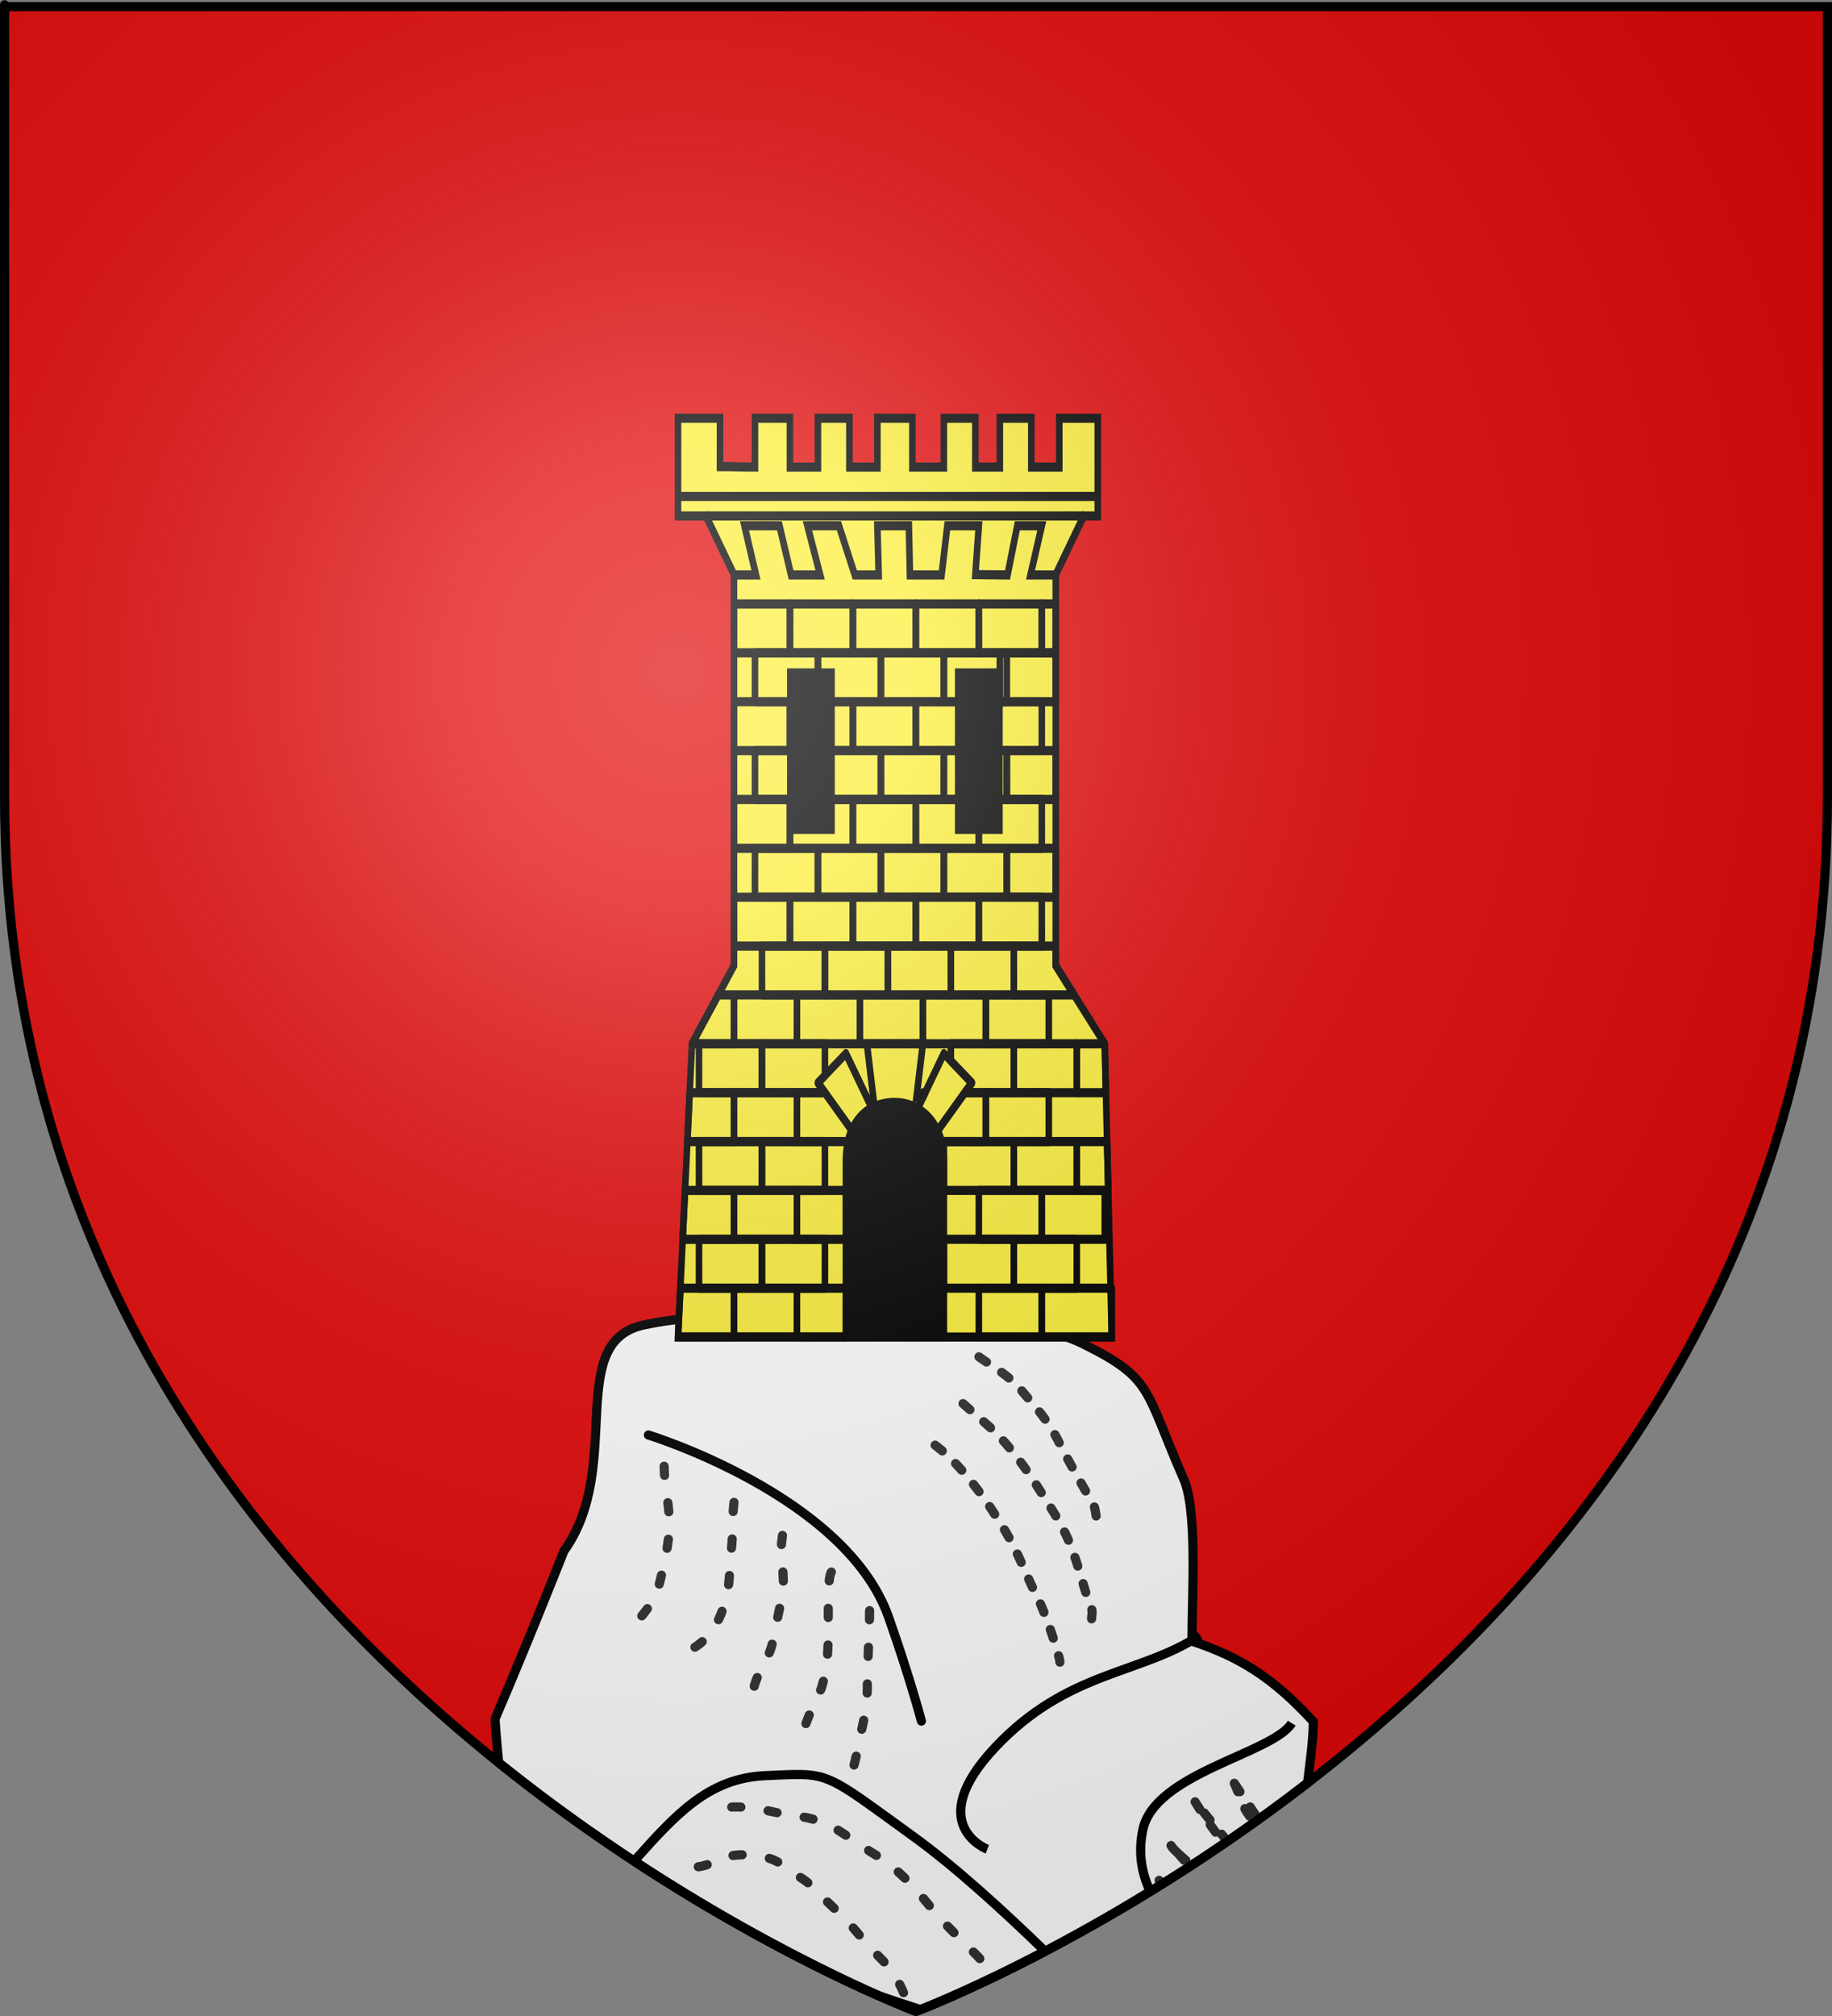 <?xml version="1.0" encoding="UTF-8" standalone="no"?>
<svg
   xmlns:dc="http://purl.org/dc/elements/1.1/"
   xmlns:cc="http://web.resource.org/cc/"
   xmlns:rdf="http://www.w3.org/1999/02/22-rdf-syntax-ns#"
   xmlns:svg="http://www.w3.org/2000/svg"
   xmlns="http://www.w3.org/2000/svg"
   xmlns:xlink="http://www.w3.org/1999/xlink"
   xmlns:sodipodi="http://sodipodi.sourceforge.net/DTD/sodipodi-0.dtd"
   xmlns:inkscape="http://www.inkscape.org/namespaces/inkscape"
   height="660"
   width="600"
   version="1.0"
   id="svg2"
   sodipodi:version="0.32"
   inkscape:version="0.45.1"
   sodipodi:docname="Blason_Majastres.svg"
   sodipodi:docbase="E:\l'AtelierGraphique\aTransferer"
   inkscape:export-filename="/Users/olivier/Desktop/Blason Rouge/Blason_Vide_3D.png"
   inkscape:export-xdpi="144"
   inkscape:export-ydpi="144"
   inkscape:output_extension="org.inkscape.output.svg.inkscape">
  <rect width="100%" height="100%" fill="#808080" stroke="none"/>
  <sodipodi:namedview
     inkscape:window-height="750"
     inkscape:window-width="1280"
     inkscape:pageshadow="2"
     inkscape:pageopacity="0.0"
     guidetolerance="10.0"
     gridtolerance="50"
     objecttolerance="10.0"
     borderopacity="1.0"
     bordercolor="#666666"
     pagecolor="#ffffff"
     id="base"
     showgrid="false"
     height="660px"
     inkscape:zoom="0.315"
     inkscape:cx="268.91438"
     inkscape:cy="323.8249"
     inkscape:window-x="-8"
     inkscape:window-y="-8"
     inkscape:current-layer="layer5"
     inkscape:showpageshadow="false"
     inkscape:grid-points="true"
     inkscape:grid-bbox="false"
     inkscape:object-paths="false"
     inkscape:guide-bbox="false" />
  <desc
     id="desc4">Flag of Canton of Valais (Wallis)</desc>
  <defs
     id="defs6">
    <linearGradient
       id="linearGradient2893">
      <stop
         style="stop-color:white;stop-opacity:0.314;"
         offset="0"
         id="stop2895" />
      <stop
         id="stop2897"
         offset="0.19"
         style="stop-color:white;stop-opacity:0.251;" />
      <stop
         style="stop-color:#6b6b6b;stop-opacity:0.125;"
         offset="0.6"
         id="stop2901" />
      <stop
         style="stop-color:black;stop-opacity:0.125;"
         offset="1"
         id="stop2899" />
    </linearGradient>
    <linearGradient
       id="linearGradient2885">
      <stop
         id="stop2887"
         offset="0"
         style="stop-color:white;stop-opacity:1;" />
      <stop
         style="stop-color:white;stop-opacity:1;"
         offset="0.229"
         id="stop2891" />
      <stop
         id="stop2889"
         offset="1"
         style="stop-color:black;stop-opacity:1;" />
    </linearGradient>
    <linearGradient
       id="linearGradient2955">
      <stop
         id="stop2867"
         offset="0"
         style="stop-color:#fd0000;stop-opacity:1;" />
      <stop
         style="stop-color:#e77275;stop-opacity:0.659;"
         offset="0.5"
         id="stop2873" />
      <stop
         style="stop-color:black;stop-opacity:0.323;"
         offset="1"
         id="stop2959" />
    </linearGradient>
    <radialGradient
       inkscape:collect="always"
       xlink:href="#linearGradient2955"
       id="radialGradient2961"
       cx="225.524"
       cy="218.901"
       fx="225.524"
       fy="218.901"
       r="300"
       gradientTransform="matrix(-4.167939e-4,2.183,-1.884,-3.599562e-4,615.597,-289.121)"
       gradientUnits="userSpaceOnUse" />
    <polygon
       id="star"
       transform="scale(53,53)"
       points="0,-1 0.588,0.809 -0.951,-0.309 0.951,-0.309 -0.588,0.809 0,-1 " />
    <clipPath
       id="clip">
      <path
         d="M 0,-200 L 0,600 L 300,600 L 300,-200 L 0,-200 z "
         id="path10" />
    </clipPath>
    <radialGradient
       inkscape:collect="always"
       xlink:href="#linearGradient2955"
       id="radialGradient1911"
       gradientUnits="userSpaceOnUse"
       gradientTransform="matrix(-4.167939e-4,2.183,-1.884,-3.599562e-4,615.597,-289.121)"
       cx="225.524"
       cy="218.901"
       fx="225.524"
       fy="218.901"
       r="300" />
    <radialGradient
       inkscape:collect="always"
       xlink:href="#linearGradient2955"
       id="radialGradient2865"
       gradientUnits="userSpaceOnUse"
       gradientTransform="matrix(0,1.749,-1.593,-1.049767e-7,551.788,-191.29)"
       cx="225.524"
       cy="218.901"
       fx="225.524"
       fy="218.901"
       r="300" />
    <radialGradient
       inkscape:collect="always"
       xlink:href="#linearGradient2955"
       id="radialGradient2871"
       gradientUnits="userSpaceOnUse"
       gradientTransform="matrix(0,1.386,-1.323,-5.741131e-8,-158.082,-109.541)"
       cx="225.524"
       cy="218.901"
       fx="225.524"
       fy="218.901"
       r="300" />
    <radialGradient
       inkscape:collect="always"
       xlink:href="#linearGradient2893"
       id="radialGradient3163"
       gradientUnits="userSpaceOnUse"
       gradientTransform="matrix(1.353,0,0,1.349,-77.629,-85.747)"
       cx="221.445"
       cy="226.331"
       fx="221.445"
       fy="226.331"
       r="300" />
    <radialGradient
       r="300"
       fy="226.331"
       fx="221.445"
       cy="226.331"
       cx="221.445"
       gradientTransform="matrix(1.353,0,0,1.349,-77.629,-85.747)"
       gradientUnits="userSpaceOnUse"
       id="radialGradient3799"
       xlink:href="#linearGradient2893"
       inkscape:collect="always" />
    <radialGradient
       r="300"
       fy="218.901"
       fx="225.524"
       cy="218.901"
       cx="225.524"
       gradientTransform="matrix(0,1.386,-1.323,-5.741131e-8,-158.082,-109.541)"
       gradientUnits="userSpaceOnUse"
       id="radialGradient3797"
       xlink:href="#linearGradient2955"
       inkscape:collect="always" />
    <radialGradient
       r="300"
       fy="218.901"
       fx="225.524"
       cy="218.901"
       cx="225.524"
       gradientTransform="matrix(0,1.749,-1.593,-1.049767e-7,551.788,-191.29)"
       gradientUnits="userSpaceOnUse"
       id="radialGradient3795"
       xlink:href="#linearGradient2955"
       inkscape:collect="always" />
    <radialGradient
       r="300"
       fy="218.901"
       fx="225.524"
       cy="218.901"
       cx="225.524"
       gradientTransform="matrix(-4.167939e-4,2.183,-1.884,-3.599562e-4,615.597,-289.121)"
       gradientUnits="userSpaceOnUse"
       id="radialGradient3793"
       xlink:href="#linearGradient2955"
       inkscape:collect="always" />
    <clipPath
       id="clipPath3789">
      <path
         id="path3791"
         d="M 0,-200 L 0,600 L 300,600 L 300,-200 L 0,-200 z " />
    </clipPath>
    <polygon
       points="0,-1 0.588,0.809 -0.951,-0.309 0.951,-0.309 -0.588,0.809 0,-1 "
       transform="scale(53,53)"
       id="polygon3787" />
    <radialGradient
       gradientUnits="userSpaceOnUse"
       gradientTransform="matrix(-4.167939e-4,2.183,-1.884,-3.599562e-4,615.597,-289.121)"
       r="300"
       fy="218.901"
       fx="225.524"
       cy="218.901"
       cx="225.524"
       id="radialGradient3785"
       xlink:href="#linearGradient2955"
       inkscape:collect="always" />
    <linearGradient
       id="linearGradient3777">
      <stop
         style="stop-color:#fd0000;stop-opacity:1;"
         offset="0"
         id="stop3779" />
      <stop
         id="stop3781"
         offset="0.5"
         style="stop-color:#e77275;stop-opacity:0.659;" />
      <stop
         id="stop3783"
         offset="1"
         style="stop-color:black;stop-opacity:0.323;" />
    </linearGradient>
    <linearGradient
       id="linearGradient3769">
      <stop
         style="stop-color:white;stop-opacity:1;"
         offset="0"
         id="stop3771" />
      <stop
         id="stop3773"
         offset="0.229"
         style="stop-color:white;stop-opacity:1;" />
      <stop
         style="stop-color:black;stop-opacity:1;"
         offset="1"
         id="stop3775" />
    </linearGradient>
    <linearGradient
       id="linearGradient3759">
      <stop
         id="stop3761"
         offset="0"
         style="stop-color:white;stop-opacity:0.314;" />
      <stop
         style="stop-color:white;stop-opacity:0.251;"
         offset="0.19"
         id="stop3763" />
      <stop
         id="stop3765"
         offset="0.6"
         style="stop-color:#6b6b6b;stop-opacity:0.125;" />
      <stop
         id="stop3767"
         offset="1"
         style="stop-color:black;stop-opacity:0.125;" />
    </linearGradient>
    <radialGradient
       inkscape:collect="always"
       xlink:href="#linearGradient2893"
       id="radialGradient3906"
       gradientUnits="userSpaceOnUse"
       gradientTransform="matrix(1.353,0,0,1.349,-77.629,-85.747)"
       cx="221.445"
       cy="226.331"
       fx="221.445"
       fy="226.331"
       r="300" />
  </defs>
  <g
     inkscape:groupmode="layer"
     id="layer3"
     inkscape:label="Fond écu"
     style="display:inline"
     sodipodi:insensitive="true">
    <path
       id="path2855"
       style="fill:#e20909;fill-opacity:1;fill-rule:evenodd;stroke:none;stroke-width:1px;stroke-linecap:butt;stroke-linejoin:miter;stroke-opacity:1"
       d="M 300,658.5 C 300,658.5 598.5,546.18 598.5,260.728 C 598.5,-24.723 598.5,2.176 598.5,2.176 L 1.5,2.176 L 1.5,260.728 C 1.5,546.18 300,658.5 300,658.5 z "
       sodipodi:nodetypes="cccccc" />
  </g>
  <g
     inkscape:groupmode="layer"
     id="layer4"
     inkscape:label="Meubles"
     style="display:inline"
     sodipodi:insensitive="true">
    <path
       style="fill:#ffffff;fill-opacity:1;fill-rule:evenodd;stroke:#000000;stroke-width:3;stroke-linecap:butt;stroke-linejoin:miter;stroke-miterlimit:4;stroke-dasharray:none;stroke-opacity:1;display:inline"
       d="M 235.75,431.281 C 227.774,431.304 219.849,431.875 212.062,433.531 C 184.003,438.227 204.891,479.721 184.688,507.781 C 184.688,507.781 173.469,536.281 162.219,562.531 C 162.004,563.032 162.658,570.094 163.312,577.062 C 215.185,618.743 265.011,643.276 287.5,653.25 C 292.647,655.038 297.267,656.565 301.469,657.906 C 308.257,655.26 365.301,632.3 428.25,583.688 C 429.027,576.937 430.125,569.778 430.125,563.625 C 416.375,548.625 405.375,542.281 390.375,537.281 C 390.375,522.281 392.344,493.469 387.344,483.469 C 374.844,454.719 377.562,451.375 355.062,440.125 C 344.516,434.852 326.153,431.413 307.562,431.312 C 284.163,436.085 259.677,431.213 235.75,431.281 z "
       id="path6197" />
    <path
       style="fill:none;fill-rule:evenodd;stroke:#000000;stroke-width:3;stroke-linecap:butt;stroke-linejoin:round;stroke-miterlimit:4;stroke-dasharray:none;stroke-opacity:1;display:inline"
       d="M 423.062,564.125 C 416.812,574.125 378,580.438 374.25,599.188 C 372.712,606.875 373.957,613.286 376.688,619.219"
       id="path7177"
       sodipodi:nodetypes="csc" />
    <path
       style="fill:none;fill-rule:evenodd;stroke:#000000;stroke-width:3;stroke-linecap:butt;stroke-linejoin:round;stroke-miterlimit:4;stroke-dasharray:none;stroke-opacity:1;display:inline"
       d="M 392.996,535.359 C 373.677,548.239 349.633,546.831 325.894,572.085 C 302.155,597.339 323.369,605.42 323.369,605.42"
       id="path12182"
       sodipodi:nodetypes="csc" />
    <path
       style="fill:none;fill-rule:evenodd;stroke:#313131;stroke-width:3;stroke-linecap:round;stroke-linejoin:round;marker-start:none;marker-mid:none;stroke-miterlimit:4;stroke-dasharray:3, 6;stroke-dashoffset:3.9;stroke-opacity:1;display:inline"
       d="M 317.127,440.59 C 317.898,443.857 328.896,448.318 334.27,454.875 C 339.175,460.861 342.873,464.186 347.127,472.732 C 349.831,478.167 354.813,486.972 357.841,492.018 C 358.851,493.702 358.793,495.828 359.27,497.732"
       id="path12191"
       sodipodi:nodetypes="csssc" />
    <path
       style="fill:none;fill-rule:evenodd;stroke:#313131;stroke-width:3;stroke-linecap:round;stroke-linejoin:round;marker-start:none;marker-mid:none;stroke-miterlimit:4;stroke-dasharray:3, 6;stroke-dashoffset:3.9;stroke-opacity:1;display:inline"
       d="M 311.77,455.947 C 312.703,457.503 323.035,465.95 326.221,469.136 C 330.385,473.3 335.76,480.261 339.966,486.993 C 343.501,492.651 347.782,498.834 350.341,505.232 C 353.822,513.936 354.869,520.123 357.484,526.661 C 357.926,527.766 357.484,529.042 357.484,530.232"
       id="path12193"
       sodipodi:nodetypes="cssssc" />
    <path
       style="fill:none;fill-rule:evenodd;stroke:#313131;stroke-width:3;stroke-linecap:round;stroke-linejoin:round;marker-start:none;marker-mid:none;stroke-miterlimit:4;stroke-dasharray:3, 6;stroke-dashoffset:3.9;stroke-opacity:1;display:inline"
       d="M 301.954,470.409 C 314.147,476.69 325.576,495.148 329.27,501.304 C 333.635,508.58 336.381,516.468 339.984,523.447 C 342.448,528.221 347.127,542.236 347.127,544.161"
       id="path12195"
       sodipodi:nodetypes="cssc" />
    <path
       style="fill:none;fill-rule:evenodd;stroke:#313131;stroke-width:3;stroke-linecap:round;stroke-linejoin:miter;stroke-miterlimit:4;stroke-dasharray:3, 6;stroke-dashoffset:0;stroke-opacity:1;display:inline"
       d="M 404.25,583.812 C 406.838,589.562 406.842,591.411 409.25,594.531 C 409.816,595.264 410.367,595.92 410.906,596.562 C 411.331,596.26 411.762,595.962 412.188,595.656 L 404.25,583.812 z "
       id="path12197" />
    <path
       style="fill:none;fill-rule:evenodd;stroke:#313131;stroke-width:3;stroke-linecap:round;stroke-linejoin:miter;stroke-miterlimit:4;stroke-dasharray:3, 6;stroke-dashoffset:0;stroke-opacity:1;display:inline"
       d="M 391.406,589.875 C 394.672,595.202 396.536,597.773 400.938,603.562 C 401.293,603.32 401.644,603.057 402,602.812 L 391.406,589.875 z "
       id="path12199" />
    <path
       style="fill:none;fill-rule:evenodd;stroke:#313131;stroke-width:3;stroke-linecap:round;stroke-linejoin:miter;stroke-miterlimit:4;stroke-dasharray:3, 6;stroke-dashoffset:0;stroke-opacity:1;display:inline"
       d="M 383.531,604.188 C 383.735,604.697 384.549,605.557 385.688,606.625 L 383.531,604.188 z M 385.781,606.719 L 389.625,611.062 C 389.825,610.933 390.019,610.787 390.219,610.656 C 388.571,609.205 386.982,607.838 385.781,606.719 z "
       id="path12201" />
    <path
       style="fill:none;fill-rule:evenodd;stroke:#000000;stroke-width:3;stroke-linecap:round;stroke-linejoin:miter;stroke-miterlimit:4;stroke-dasharray:none;stroke-opacity:1;display:inline"
       d="M 212.365,469.796 C 212.365,469.796 277.038,489.637 291.055,529.518 C 298.127,549.637 301.77,563.447 301.77,563.447"
       id="path12203"
       sodipodi:nodetypes="csc" />
    <path
       style="fill:none;fill-rule:evenodd;stroke:#313131;stroke-width:3;stroke-linecap:round;stroke-linejoin:miter;stroke-miterlimit:4;stroke-dasharray:3, 6;stroke-dashoffset:0;stroke-opacity:1;display:inline"
       d="M 379.625,615.594 L 380.656,616.781 C 380.741,616.729 380.822,616.678 380.906,616.625 C 380.485,616.284 380.069,615.939 379.625,615.594 z "
       id="path12205" />
    <path
       style="fill:none;fill-rule:evenodd;stroke:#313131;stroke-width:3;stroke-linecap:round;stroke-linejoin:miter;stroke-miterlimit:4;stroke-dasharray:3, 9;stroke-dashoffset:0;stroke-opacity:1;display:inline"
       d="M 217.521,480.018 C 217.521,486.247 219.244,492.52 219.244,498.75 C 219.244,505.468 217.105,513.906 215.681,519.594 C 214.022,526.218 205.231,534.229 204.894,535.071"
       id="path12226"
       sodipodi:nodetypes="cssc" />
    <path
       style="fill:none;fill-rule:evenodd;stroke:#313131;stroke-width:3;stroke-linecap:round;stroke-linejoin:miter;stroke-miterlimit:4;stroke-dasharray:3, 9;stroke-dashoffset:0;stroke-opacity:1;display:inline"
       d="M 240.393,491.851 C 239.538,500.047 240.473,498.146 239.326,509.513 C 238.995,512.794 238.997,515.331 238.705,518.095 C 238.468,520.327 238.04,522.707 237.09,525.747 C 234.694,533.409 229.869,539.845 221.621,541.769"
       id="path12228"
       sodipodi:nodetypes="csssc" />
    <path
       style="fill:none;fill-rule:evenodd;stroke:#313131;stroke-width:3;stroke-linecap:round;stroke-linejoin:miter;stroke-miterlimit:4;stroke-dasharray:3, 9;stroke-dashoffset:0;stroke-opacity:1;display:inline"
       d="M 256.266,502.674 C 255.232,510.274 256.331,508.617 256.547,517.63 C 256.647,521.79 254.527,529.699 253.264,536.626 C 251.948,543.845 247.723,547.217 246.67,553.686"
       id="path12232"
       sodipodi:nodetypes="cssc" />
    <path
       style="fill:none;fill-rule:evenodd;stroke:#313131;stroke-width:3;stroke-linecap:round;stroke-linejoin:miter;stroke-miterlimit:4;stroke-dasharray:3, 9;stroke-dashoffset:0;stroke-opacity:1;display:inline"
       d="M 272.284,514.651 C 271.067,516.68 271.274,525.411 271.274,530.814 C 271.274,537.384 271.258,544.508 269.759,550.006 C 268.496,554.636 269.315,551.751 267.233,556.32 C 264.707,561.866 262.688,567.362 261.425,572.23"
       id="path12236"
       sodipodi:nodetypes="csssc" />
    <path
       style="fill:none;fill-rule:evenodd;stroke:#313131;stroke-width:3;stroke-linecap:round;stroke-linejoin:miter;stroke-miterlimit:4;stroke-dasharray:3, 9;stroke-dashoffset:0;stroke-opacity:1;display:inline"
       d="M 284.803,527.278 C 284.803,534.012 284.045,545.04 284.045,553.037 C 284.045,559.663 282.5,564.349 281.267,570.714 C 280.132,576.577 279.452,579.672 276.974,585.867"
       id="path12238"
       sodipodi:nodetypes="cssc" />
    <path
       style="fill:none;fill-rule:evenodd;stroke:#000000;stroke-width:3;stroke-linecap:round;stroke-linejoin:round;stroke-miterlimit:4;stroke-dasharray:none;stroke-opacity:1;display:inline"
       d="M 260.531,580.938 C 257.862,580.964 254.705,581.145 250.688,581.312 C 231.979,582.092 221.179,594.203 207.688,609.281 C 259.159,643.097 300,658.5 300,658.5 C 300,658.5 316.742,652.21 342.281,638.812 C 328.75,625.684 312.818,611.13 299.25,601.312 C 274.585,583.467 272.096,580.821 260.531,580.938 z "
       id="path12277" />
    <path
       style="fill:none;fill-rule:evenodd;stroke:#313131;stroke-width:3;stroke-linecap:round;stroke-linejoin:miter;stroke-miterlimit:4;stroke-dasharray:3, 9;stroke-dashoffset:0;stroke-opacity:1;display:inline"
       d="M 321.656,649.062 C 322.935,648.461 324.251,647.817 325.625,647.156 C 323.712,644.625 321.767,641.974 319.625,639.875 C 316.505,636.818 311.429,631.712 308.906,629.156 C 306.406,626.623 301.084,619.552 298.188,616.656 C 294.994,613.463 291.168,609.889 286.406,607.031 C 282.901,604.928 277.473,600.997 273.906,598.812 C 270.681,596.837 266.157,595.067 260.688,594.531 C 256.265,594.098 251.865,592.62 247.125,592.031 C 245.506,591.83 243.601,591.597 241.594,591.562 C 238.248,591.505 234.597,591.962 231.406,593.812"
       id="path12281"
       sodipodi:nodetypes="ccssssssscc" />
    <path
       style="fill:none;fill-rule:evenodd;stroke:#313131;stroke-width:3;stroke-linecap:round;stroke-linejoin:miter;stroke-miterlimit:4;stroke-dasharray:3, 9;stroke-dashoffset:0;stroke-opacity:1;display:inline"
       d="M 295.917,652.362 C 294.401,648.907 292.466,645.224 289.979,642.737 C 286.05,638.808 282.575,634.904 279.26,630.956 C 276.28,627.407 274.37,625.946 270.354,622.018 C 267.821,619.54 265.891,616.859 261.417,614.174 C 258.34,612.329 255.347,608.974 250.698,608.081 C 247.994,607.561 245.217,607.136 242.448,607.237 C 240.786,607.297 239.131,607.545 237.479,608.081 C 233.194,609.471 231.896,611.13 226.76,611.299"
       id="path12285"
       sodipodi:nodetypes="cssssscsc" />
    <g
       style="display:inline"
       id="g4181"
       transform="matrix(0.716,0,0,1,-316.083,-161.002)">
      <path
         style="fill:#fcef3c;fill-opacity:1;fill-rule:evenodd;stroke:#000000;stroke-width:3;stroke-linecap:butt;stroke-linejoin:miter;stroke-miterlimit:4;stroke-dasharray:none;stroke-opacity:1;display:inline"
         d="M 751.594,598.719 L 757.994,502.719 L 777.194,477.119 L 777.194,349.119 L 764.394,329.919 L 751.594,329.919 L 751.594,297.919 L 770.794,297.919 L 770.794,313.752 C 777.194,313.752 780.394,313.919 786.794,313.919 L 786.794,297.919 L 802.794,297.919 L 802.794,313.919 L 815.594,313.919 L 815.594,297.919 L 829.994,297.919 L 829.994,313.919 L 842.794,313.919 L 842.794,297.919 L 858.794,297.919 L 858.794,313.919 L 873.194,313.919 L 873.194,297.919 L 887.594,297.919 L 887.594,313.919 L 898.794,313.919 L 898.794,297.919 L 913.194,297.919 L 913.194,313.919 L 925.994,313.919 L 925.994,297.919 L 943.594,297.919 L 943.594,329.919 L 937.194,329.919 L 924.394,349.119 L 924.394,477.119 L 946.794,502.719 L 949.994,598.719 L 751.594,598.719 z "
         id="path3312"
         sodipodi:nodetypes="ccccccccccccccccccccccccccccccccccccccc" />
      <path
         style="fill:none;fill-rule:evenodd;stroke:#000000;stroke-width:3;stroke-linecap:butt;stroke-linejoin:miter;stroke-miterlimit:4;stroke-dasharray:none;stroke-opacity:1;display:inline"
         d="M 777.516,349.236 L 787.238,349.236 L 781.994,333.119 L 797.994,333.119 L 803.31,349.236 L 816.603,349.236 L 810.794,333.119 L 825.194,333.119 L 832.476,349.236 L 843.389,349.236 L 842.794,333.119 L 857.194,333.119 L 857.675,349.236 L 872.159,349.236 L 874.794,333.119 L 889.194,333.119 L 887.594,349.119 L 902.317,349.236 L 906.794,333.119 L 917.994,333.119 L 912.833,349.236 L 924.143,349.236 L 924.143,349.236"
         id="path4214" />
      <path
         style="fill:none;fill-rule:evenodd;stroke:#000000;stroke-width:3;stroke-linecap:butt;stroke-linejoin:miter;stroke-miterlimit:4;stroke-dasharray:none;stroke-opacity:1;display:inline"
         d="M 764.394,329.919 L 937.194,329.919"
         id="path3241" />
      <path
         style="fill:none;fill-rule:evenodd;stroke:#000000;stroke-width:3;stroke-linecap:butt;stroke-linejoin:miter;stroke-miterlimit:4;stroke-dasharray:none;stroke-opacity:1;display:inline"
         d="M 751.594,323.519 L 943.594,323.519 L 943.594,323.519 L 943.594,323.519"
         id="path2266" />
      <path
         style="fill:#000000;fill-opacity:1;fill-rule:evenodd;stroke:#000000;stroke-width:3;stroke-linecap:butt;stroke-linejoin:miter;stroke-miterlimit:4;stroke-dasharray:none;stroke-opacity:1;display:inline"
         d="M 828.394,598.719 C 828.394,598.719 828.394,560.319 828.394,541.119 C 828.394,528.319 837.994,521.919 850.794,521.919 C 861.994,521.919 873.194,528.319 873.194,541.119 C 873.194,560.319 873.194,598.719 873.194,598.719 L 828.394,598.719 z "
         id="path6185"
         sodipodi:nodetypes="cczccc" />
      <path
         style="fill:none;fill-rule:evenodd;stroke:#000000;stroke-width:3;stroke-linecap:butt;stroke-linejoin:miter;stroke-miterlimit:4;stroke-dasharray:none;stroke-opacity:1;display:inline"
         d="M 841.194,521.919 L 837.994,502.719 L 863.594,502.719 L 860.394,521.919"
         id="path7160" />
      <path
         style="fill:none;fill-rule:evenodd;stroke:#000000;stroke-width:3;stroke-linecap:butt;stroke-linejoin:round;stroke-miterlimit:4;stroke-dasharray:none;stroke-opacity:1;display:inline"
         d="M 841.194,525.119 L 828.394,505.919 L 815.594,515.519 L 831.594,531.519 L 841.194,525.119 z "
         id="path7162" />
      <path
         id="path7186"
         d="M 860.394,525.119 L 873.194,505.919 L 885.994,515.519 L 869.994,531.519 L 860.394,525.119 z "
         style="fill:none;fill-rule:evenodd;stroke:#000000;stroke-width:3;stroke-linecap:butt;stroke-linejoin:round;stroke-miterlimit:4;stroke-dasharray:none;stroke-opacity:1;display:inline" />
      <path
         style="fill:none;fill-opacity:1;fill-rule:nonzero;stroke:#000000;stroke-width:3;stroke-linecap:round;stroke-linejoin:round;stroke-miterlimit:4;stroke-dashoffset:0;stroke-opacity:1"
         d="M 761.194,566.719 L 789.994,566.719 L 789.994,582.719 L 761.194,582.719 L 761.194,566.719 z "
         id="rect10102" />
      <path
         style="fill:none;fill-opacity:1;fill-rule:nonzero;stroke:#000000;stroke-width:3;stroke-linecap:round;stroke-linejoin:round;stroke-miterlimit:4;stroke-dashoffset:0;stroke-opacity:1;display:inline"
         d="M 789.994,566.719 L 818.794,566.719 L 818.794,582.719 L 789.994,582.719 L 789.994,566.719 z "
         id="rect11073" />
      <path
         style="fill:none;fill-opacity:1;fill-rule:nonzero;stroke:#000000;stroke-width:3;stroke-linecap:round;stroke-linejoin:round;stroke-miterlimit:4;stroke-dashoffset:0;stroke-opacity:1;display:inline"
         d="M 777.194,550.719 L 805.994,550.719 L 805.994,566.719 L 777.194,566.719 L 777.194,550.719 z "
         id="rect11079" />
      <path
         style="fill:none;fill-opacity:1;fill-rule:nonzero;stroke:#000000;stroke-width:3;stroke-linecap:round;stroke-linejoin:round;stroke-miterlimit:4;stroke-dashoffset:0;stroke-opacity:1;display:inline"
         d="M 777.194,582.719 L 805.994,582.719 L 805.994,598.719 L 777.194,598.719 L 777.194,582.719 z "
         id="rect11081" />
      <path
         style="fill:none;fill-opacity:1;fill-rule:nonzero;stroke:#000000;stroke-width:3;stroke-linecap:round;stroke-linejoin:round;stroke-miterlimit:4;stroke-dashoffset:0;stroke-opacity:1;display:inline"
         d="M 789.994,534.719 L 818.794,534.719 L 818.794,550.719 L 789.994,550.719 L 789.994,534.719 z "
         id="rect11083" />
      <path
         style="fill:none;fill-opacity:1;fill-rule:nonzero;stroke:#000000;stroke-width:3;stroke-linecap:round;stroke-linejoin:round;stroke-miterlimit:4;stroke-dashoffset:0;stroke-opacity:1;display:inline"
         d="M 761.194,534.719 L 789.994,534.719 L 789.994,550.719 L 761.194,550.719 L 761.194,534.719 z "
         id="rect11085" />
      <path
         style="fill:none;fill-opacity:1;fill-rule:nonzero;stroke:#000000;stroke-width:3;stroke-linecap:round;stroke-linejoin:round;stroke-miterlimit:4;stroke-dashoffset:0;stroke-opacity:1;display:inline"
         d="M 777.194,518.719 L 805.994,518.719 L 805.994,534.719 L 777.194,534.719 L 777.194,518.719 z "
         id="rect11087" />
      <path
         style="fill:none;fill-opacity:1;fill-rule:nonzero;stroke:#000000;stroke-width:3;stroke-linecap:round;stroke-linejoin:round;stroke-miterlimit:4;stroke-dashoffset:0;stroke-opacity:1;display:inline"
         d="M 761.194,502.719 L 789.994,502.719 L 789.994,518.719 L 761.194,518.719 L 761.194,502.719 z "
         id="rect11089" />
      <path
         style="fill:none;fill-opacity:1;fill-rule:nonzero;stroke:#000000;stroke-width:3;stroke-linecap:round;stroke-linejoin:round;stroke-miterlimit:4;stroke-dashoffset:0;stroke-opacity:1;display:inline"
         d="M 777.194,486.719 L 805.994,486.719 L 805.994,502.719 L 777.194,502.719 L 777.194,486.719 z "
         id="rect11091" />
      <path
         style="fill:none;fill-opacity:1;fill-rule:nonzero;stroke:#000000;stroke-width:3;stroke-linecap:round;stroke-linejoin:round;stroke-miterlimit:4;stroke-dashoffset:0;stroke-opacity:1;display:inline"
         d="M 873.194,566.719 L 905.194,566.719 L 905.194,582.719 L 873.194,582.719 L 873.194,566.719 z "
         id="rect11093" />
      <path
         style="fill:none;fill-opacity:1;fill-rule:nonzero;stroke:#000000;stroke-width:3;stroke-linecap:round;stroke-linejoin:round;stroke-miterlimit:4;stroke-dashoffset:0;stroke-opacity:1;display:inline"
         d="M 905.194,566.719 L 933.994,566.719 L 933.994,582.719 L 905.194,582.719 L 905.194,566.719 z "
         id="rect11095" />
      <path
         style="fill:none;fill-opacity:1;fill-rule:nonzero;stroke:#000000;stroke-width:3;stroke-linecap:round;stroke-linejoin:round;stroke-miterlimit:4;stroke-dashoffset:0;stroke-opacity:1;display:inline"
         d="M 889.194,550.719 L 917.994,550.719 L 917.994,566.719 L 889.194,566.719 L 889.194,550.719 z "
         id="rect11097" />
      <path
         style="fill:none;fill-opacity:1;fill-rule:nonzero;stroke:#000000;stroke-width:3;stroke-linecap:round;stroke-linejoin:round;stroke-miterlimit:4;stroke-dashoffset:0;stroke-opacity:1;display:inline"
         d="M 873.194,534.719 L 905.194,534.719 L 905.194,550.719 L 873.194,550.719 L 873.194,534.719 z "
         id="rect11101" />
      <path
         style="fill:none;fill-opacity:1;fill-rule:nonzero;stroke:#000000;stroke-width:3;stroke-linecap:round;stroke-linejoin:round;stroke-miterlimit:4;stroke-dashoffset:0;stroke-opacity:1;display:inline"
         d="M 905.194,534.719 L 933.994,534.719 L 933.994,550.719 L 905.194,550.719 L 905.194,534.719 z "
         id="rect11103" />
      <path
         style="fill:none;fill-opacity:1;fill-rule:nonzero;stroke:#000000;stroke-width:3;stroke-linecap:round;stroke-linejoin:round;stroke-miterlimit:4;stroke-dashoffset:0;stroke-opacity:1;display:inline"
         d="M 892.394,518.719 L 921.194,518.719 L 921.194,534.719 L 892.394,534.719 L 892.394,518.719 z "
         id="rect11105" />
      <path
         style="fill:none;fill-opacity:1;fill-rule:nonzero;stroke:#000000;stroke-width:3;stroke-linecap:round;stroke-linejoin:round;stroke-miterlimit:4;stroke-dashoffset:0;stroke-opacity:1;display:inline"
         d="M 905.194,502.719 L 933.994,502.719 L 933.994,518.719 L 905.194,518.719 L 905.194,502.719 z "
         id="rect11107" />
      <path
         style="fill:none;fill-opacity:1;fill-rule:nonzero;stroke:#000000;stroke-width:3;stroke-linecap:round;stroke-linejoin:round;stroke-miterlimit:4;stroke-dashoffset:0;stroke-opacity:1;display:inline"
         d="M 892.394,486.719 L 921.194,486.719 L 921.194,502.719 L 892.394,502.719 L 892.394,486.719 z "
         id="rect11111" />
      <path
         style="fill:none;fill-opacity:1;fill-rule:nonzero;stroke:#000000;stroke-width:3;stroke-linecap:round;stroke-linejoin:round;stroke-miterlimit:4;stroke-dashoffset:0;stroke-opacity:1;display:inline"
         d="M 863.594,486.719 L 892.394,486.719 L 892.394,502.719 L 863.594,502.719 L 863.594,486.719 z "
         id="rect11113" />
      <path
         style="fill:none;fill-opacity:1;fill-rule:nonzero;stroke:#000000;stroke-width:3;stroke-linecap:round;stroke-linejoin:round;stroke-miterlimit:4;stroke-dashoffset:0;stroke-opacity:1;display:inline"
         d="M 805.994,486.719 L 834.794,486.719 L 834.794,502.719 L 805.994,502.719 L 805.994,486.719 z "
         id="rect11115" />
      <path
         style="fill:none;fill-opacity:1;fill-rule:nonzero;stroke:#000000;stroke-width:3;stroke-linecap:round;stroke-linejoin:round;stroke-miterlimit:4;stroke-dashoffset:0;stroke-opacity:1;display:inline"
         d="M 834.794,486.719 L 863.594,486.719 L 863.594,502.719 L 834.794,502.719 L 834.794,486.719 z "
         id="rect11117" />
      <path
         style="fill:none;fill-opacity:1;fill-rule:nonzero;stroke:#000000;stroke-width:3;stroke-linecap:round;stroke-linejoin:round;stroke-miterlimit:4;stroke-dashoffset:0;stroke-opacity:1;display:inline"
         d="M 889.194,582.719 L 917.994,582.719 L 917.994,598.719 L 889.194,598.719 L 889.194,582.719 z "
         id="rect11121" />
      <path
         style="fill:none;fill-opacity:1;fill-rule:nonzero;stroke:#000000;stroke-width:3;stroke-linecap:round;stroke-linejoin:round;stroke-miterlimit:4;stroke-dashoffset:0;stroke-opacity:1;display:inline"
         d="M 917.994,582.719 L 949.994,582.719 L 949.994,598.719 L 917.994,598.719 L 917.994,582.719 z "
         id="rect11123" />
      <path
         style="fill:none;fill-opacity:1;fill-rule:nonzero;stroke:#000000;stroke-width:3;stroke-linecap:round;stroke-linejoin:round;stroke-miterlimit:4;stroke-dashoffset:0;stroke-opacity:1;display:inline"
         d="M 917.994,550.719 L 946.794,550.719 L 946.794,566.719 L 917.994,566.719 L 917.994,550.719 z "
         id="rect11125" />
      <path
         style="fill:none;fill-opacity:1;fill-rule:nonzero;stroke:#000000;stroke-width:3;stroke-linecap:round;stroke-linejoin:round;stroke-miterlimit:4;stroke-dashoffset:0;stroke-opacity:1;display:inline"
         d="M 818.794,470.719 L 847.594,470.719 L 847.594,486.719 L 818.794,486.719 L 818.794,470.719 z "
         id="rect11127" />
      <path
         style="fill:none;fill-opacity:1;fill-rule:nonzero;stroke:#000000;stroke-width:3;stroke-linecap:round;stroke-linejoin:round;stroke-miterlimit:4;stroke-dashoffset:0;stroke-opacity:1;display:inline"
         d="M 847.594,470.719 L 876.394,470.719 L 876.394,486.719 L 847.594,486.719 L 847.594,470.719 z "
         id="rect11129" />
      <path
         style="fill:none;fill-opacity:1;fill-rule:nonzero;stroke:#000000;stroke-width:3;stroke-linecap:round;stroke-linejoin:round;stroke-miterlimit:4;stroke-dashoffset:0;stroke-opacity:1;display:inline"
         d="M 876.394,470.719 L 905.194,470.719 L 905.194,486.719 L 876.394,486.719 L 876.394,470.719 z "
         id="rect11131" />
      <path
         style="fill:none;fill-opacity:1;fill-rule:nonzero;stroke:#000000;stroke-width:3;stroke-linecap:round;stroke-linejoin:round;stroke-miterlimit:4;stroke-dashoffset:0;stroke-opacity:1;display:inline"
         d="M 831.594,454.719 L 860.394,454.719 L 860.394,470.719 L 831.594,470.719 L 831.594,454.719 z "
         id="rect11133" />
      <path
         style="fill:none;fill-opacity:1;fill-rule:nonzero;stroke:#000000;stroke-width:3;stroke-linecap:round;stroke-linejoin:round;stroke-miterlimit:4;stroke-dashoffset:0;stroke-opacity:1;display:inline"
         d="M 789.994,470.719 L 818.794,470.719 L 818.794,486.719 L 789.994,486.719 L 789.994,470.719 z "
         id="rect11135" />
      <path
         style="fill:none;fill-opacity:1;fill-rule:nonzero;stroke:#000000;stroke-width:3;stroke-linecap:round;stroke-linejoin:round;stroke-miterlimit:4;stroke-dashoffset:0;stroke-opacity:1;display:inline"
         d="M 802.794,454.719 L 831.594,454.719 L 831.594,470.719 L 802.794,470.719 L 802.794,454.719 z "
         id="rect11137" />
      <path
         style="fill:none;fill-opacity:1;fill-rule:nonzero;stroke:#000000;stroke-width:3;stroke-linecap:round;stroke-linejoin:round;stroke-miterlimit:4;stroke-dashoffset:0;stroke-opacity:1;display:inline"
         d="M 860.394,454.719 L 889.194,454.719 L 889.194,470.719 L 860.394,470.719 L 860.394,454.719 z "
         id="rect11139" />
      <path
         style="fill:none;fill-opacity:1;fill-rule:nonzero;stroke:#000000;stroke-width:3;stroke-linecap:round;stroke-linejoin:round;stroke-miterlimit:4;stroke-dashoffset:0;stroke-opacity:1;display:inline"
         d="M 889.194,454.719 L 917.994,454.719 L 917.994,470.719 L 889.194,470.719 L 889.194,454.719 z "
         id="rect11141" />
      <path
         style="fill:none;fill-opacity:1;fill-rule:nonzero;stroke:#000000;stroke-width:3;stroke-linecap:round;stroke-linejoin:round;stroke-miterlimit:4;stroke-dashoffset:0;stroke-opacity:1;display:inline"
         d="M 815.594,438.719 L 844.394,438.719 L 844.394,454.719 L 815.594,454.719 L 815.594,438.719 z "
         id="rect11143" />
      <path
         style="fill:none;fill-opacity:1;fill-rule:nonzero;stroke:#000000;stroke-width:3;stroke-linecap:round;stroke-linejoin:round;stroke-miterlimit:4;stroke-dashoffset:0;stroke-opacity:1;display:inline"
         d="M 844.394,438.719 L 873.194,438.719 L 873.194,454.719 L 844.394,454.719 L 844.394,438.719 z "
         id="rect11145" />
      <path
         style="fill:none;fill-opacity:1;fill-rule:nonzero;stroke:#000000;stroke-width:3;stroke-linecap:round;stroke-linejoin:round;stroke-miterlimit:4;stroke-dashoffset:0;stroke-opacity:1;display:inline"
         d="M 873.194,438.719 L 901.994,438.719 L 901.994,454.719 L 873.194,454.719 L 873.194,438.719 z "
         id="rect11147" />
      <path
         style="fill:none;fill-opacity:1;fill-rule:nonzero;stroke:#000000;stroke-width:3;stroke-linecap:round;stroke-linejoin:round;stroke-miterlimit:4;stroke-dashoffset:0;stroke-opacity:1;display:inline"
         d="M 786.794,438.719 L 815.594,438.719 L 815.594,454.719 L 786.794,454.719 L 786.794,438.719 z "
         id="rect11149" />
      <path
         style="fill:none;fill-opacity:1;fill-rule:nonzero;stroke:#000000;stroke-width:3;stroke-linecap:round;stroke-linejoin:round;stroke-miterlimit:4;stroke-dashoffset:0;stroke-opacity:1;display:inline"
         d="M 860.394,422.719 L 889.194,422.719 L 889.194,438.719 L 860.394,438.719 L 860.394,422.719 z "
         id="rect11151" />
      <path
         style="fill:none;fill-opacity:1;fill-rule:nonzero;stroke:#000000;stroke-width:3;stroke-linecap:round;stroke-linejoin:round;stroke-miterlimit:4;stroke-dashoffset:0;stroke-opacity:1;display:inline"
         d="M 889.194,422.719 L 917.994,422.719 L 917.994,438.719 L 889.194,438.719 L 889.194,422.719 z "
         id="rect11153" />
      <path
         style="fill:none;fill-opacity:1;fill-rule:nonzero;stroke:#000000;stroke-width:3;stroke-linecap:round;stroke-linejoin:round;stroke-miterlimit:4;stroke-dashoffset:0;stroke-opacity:1;display:inline"
         d="M 831.594,422.719 L 860.394,422.719 L 860.394,438.719 L 831.594,438.719 L 831.594,422.719 z "
         id="rect11155" />
      <path
         style="fill:none;fill-opacity:1;fill-rule:nonzero;stroke:#000000;stroke-width:3;stroke-linecap:round;stroke-linejoin:round;stroke-miterlimit:4;stroke-dashoffset:0;stroke-opacity:1;display:inline"
         d="M 802.794,422.719 L 831.594,422.719 L 831.594,438.719 L 802.794,438.719 L 802.794,422.719 z "
         id="rect11157" />
      <path
         style="fill:none;fill-opacity:1;fill-rule:nonzero;stroke:#000000;stroke-width:3;stroke-linecap:round;stroke-linejoin:round;stroke-miterlimit:4;stroke-dashoffset:0;stroke-opacity:1;display:inline"
         d="M 786.794,406.719 L 815.594,406.719 L 815.594,422.719 L 786.794,422.719 L 786.794,406.719 z "
         id="rect11159" />
      <path
         style="fill:none;fill-opacity:1;fill-rule:nonzero;stroke:#000000;stroke-width:3;stroke-linecap:round;stroke-linejoin:round;stroke-miterlimit:4;stroke-dashoffset:0;stroke-opacity:1;display:inline"
         d="M 815.594,406.719 L 844.394,406.719 L 844.394,422.719 L 815.594,422.719 L 815.594,406.719 z "
         id="rect11161" />
      <path
         style="fill:none;fill-opacity:1;fill-rule:nonzero;stroke:#000000;stroke-width:3;stroke-linecap:round;stroke-linejoin:round;stroke-miterlimit:4;stroke-dashoffset:0;stroke-opacity:1;display:inline"
         d="M 844.394,406.719 L 873.194,406.719 L 873.194,422.719 L 844.394,422.719 L 844.394,406.719 z "
         id="rect11163" />
      <path
         style="fill:none;fill-opacity:1;fill-rule:nonzero;stroke:#000000;stroke-width:3;stroke-linecap:round;stroke-linejoin:round;stroke-miterlimit:4;stroke-dashoffset:0;stroke-opacity:1;display:inline"
         d="M 873.194,406.719 L 901.994,406.719 L 901.994,422.719 L 873.194,422.719 L 873.194,406.719 z "
         id="rect11165" />
      <path
         style="fill:none;fill-opacity:1;fill-rule:nonzero;stroke:#000000;stroke-width:3;stroke-linecap:round;stroke-linejoin:round;stroke-miterlimit:4;stroke-dashoffset:0;stroke-opacity:1;display:inline"
         d="M 889.194,390.719 L 917.994,390.719 L 917.994,406.719 L 889.194,406.719 L 889.194,390.719 z "
         id="rect11167" />
      <path
         style="fill:none;fill-opacity:1;fill-rule:nonzero;stroke:#000000;stroke-width:3;stroke-linecap:round;stroke-linejoin:round;stroke-miterlimit:4;stroke-dashoffset:0;stroke-opacity:1;display:inline"
         d="M 860.394,390.719 L 889.194,390.719 L 889.194,406.719 L 860.394,406.719 L 860.394,390.719 z "
         id="rect11169" />
      <path
         style="fill:none;fill-opacity:1;fill-rule:nonzero;stroke:#000000;stroke-width:3;stroke-linecap:round;stroke-linejoin:round;stroke-miterlimit:4;stroke-dashoffset:0;stroke-opacity:1;display:inline"
         d="M 831.594,390.719 L 860.394,390.719 L 860.394,406.719 L 831.594,406.719 L 831.594,390.719 z "
         id="rect11171" />
      <path
         style="fill:none;fill-opacity:1;fill-rule:nonzero;stroke:#000000;stroke-width:3;stroke-linecap:round;stroke-linejoin:round;stroke-miterlimit:4;stroke-dashoffset:0;stroke-opacity:1;display:inline"
         d="M 802.794,390.719 L 831.594,390.719 L 831.594,406.719 L 802.794,406.719 L 802.794,390.719 z "
         id="rect11173" />
      <path
         style="fill:none;fill-opacity:1;fill-rule:nonzero;stroke:#000000;stroke-width:3;stroke-linecap:round;stroke-linejoin:round;stroke-miterlimit:4;stroke-dashoffset:0;stroke-opacity:1;display:inline"
         d="M 786.794,374.719 L 815.594,374.719 L 815.594,390.719 L 786.794,390.719 L 786.794,374.719 z "
         id="rect11175" />
      <path
         style="fill:none;fill-opacity:1;fill-rule:nonzero;stroke:#000000;stroke-width:3;stroke-linecap:round;stroke-linejoin:round;stroke-miterlimit:4;stroke-dashoffset:0;stroke-opacity:1;display:inline"
         d="M 815.594,374.719 L 844.394,374.719 L 844.394,390.719 L 815.594,390.719 L 815.594,374.719 z "
         id="rect11177" />
      <path
         style="fill:none;fill-opacity:1;fill-rule:nonzero;stroke:#000000;stroke-width:3;stroke-linecap:round;stroke-linejoin:round;stroke-miterlimit:4;stroke-dashoffset:0;stroke-opacity:1;display:inline"
         d="M 844.394,374.719 L 873.194,374.719 L 873.194,390.719 L 844.394,390.719 L 844.394,374.719 z "
         id="rect11179" />
      <path
         style="fill:none;fill-opacity:1;fill-rule:nonzero;stroke:#000000;stroke-width:3;stroke-linecap:round;stroke-linejoin:round;stroke-miterlimit:4;stroke-dashoffset:0;stroke-opacity:1;display:inline"
         d="M 873.194,374.719 L 901.994,374.719 L 901.994,390.719 L 873.194,390.719 L 873.194,374.719 z "
         id="rect11181" />
      <path
         style="fill:none;fill-opacity:1;fill-rule:nonzero;stroke:#000000;stroke-width:3;stroke-linecap:round;stroke-linejoin:round;stroke-miterlimit:4;stroke-dashoffset:0;stroke-opacity:1;display:inline"
         d="M 889.194,358.719 L 917.994,358.719 L 917.994,374.719 L 889.194,374.719 L 889.194,358.719 z "
         id="rect11183" />
      <path
         style="fill:none;fill-opacity:1;fill-rule:nonzero;stroke:#000000;stroke-width:3;stroke-linecap:round;stroke-linejoin:round;stroke-miterlimit:4;stroke-dashoffset:0;stroke-opacity:1;display:inline"
         d="M 860.394,358.719 L 889.194,358.719 L 889.194,374.719 L 860.394,374.719 L 860.394,358.719 z "
         id="rect11185" />
      <path
         style="fill:none;fill-opacity:1;fill-rule:nonzero;stroke:#000000;stroke-width:3;stroke-linecap:round;stroke-linejoin:round;stroke-miterlimit:4;stroke-dashoffset:0;stroke-opacity:1;display:inline"
         d="M 831.594,358.719 L 860.394,358.719 L 860.394,374.719 L 831.594,374.719 L 831.594,358.719 z "
         id="rect11189" />
      <path
         style="fill:none;fill-opacity:1;fill-rule:nonzero;stroke:#000000;stroke-width:3;stroke-linecap:round;stroke-linejoin:round;stroke-miterlimit:4;stroke-dashoffset:0;stroke-opacity:1;display:inline"
         d="M 802.794,358.719 L 831.594,358.719 L 831.594,374.719 L 802.794,374.719 L 802.794,358.719 z "
         id="rect11191" />
      <path
         style="fill:none;fill-opacity:1;fill-rule:nonzero;stroke:#000000;stroke-width:3;stroke-linecap:round;stroke-linejoin:round;stroke-miterlimit:4;stroke-dashoffset:0;stroke-opacity:1;display:inline"
         d="M 777.2,358.731 L 777.2,374.731 L 802.794,374.731 L 802.794,358.731 L 777.2,358.731 z "
         id="rect11193" />
      <path
         style="fill:none;fill-opacity:1;fill-rule:nonzero;stroke:#000000;stroke-width:3;stroke-linecap:round;stroke-linejoin:round;stroke-miterlimit:4;stroke-dashoffset:0;stroke-opacity:1;display:inline"
         d="M 898.794,374.731 L 898.794,390.731 L 924.388,390.731 L 924.388,374.731 L 898.794,374.731 z "
         id="rect2416" />
      <path
         style="fill:none;fill-opacity:1;fill-rule:nonzero;stroke:#000000;stroke-width:3;stroke-linecap:round;stroke-linejoin:round;stroke-miterlimit:4;stroke-dashoffset:0;stroke-opacity:1;display:inline"
         d="M 901.981,406.731 L 901.981,422.731 L 924.388,422.731 L 924.388,406.731 L 901.981,406.731 z "
         id="rect2418" />
      <path
         style="fill:none;fill-opacity:1;fill-rule:nonzero;stroke:#000000;stroke-width:3;stroke-linecap:round;stroke-linejoin:round;stroke-miterlimit:4;stroke-dashoffset:0;stroke-opacity:1;display:inline"
         d="M 901.981,438.731 L 901.981,454.731 L 924.388,454.731 L 924.388,438.731 L 901.981,438.731 z "
         id="rect2420" />
      <path
         style="fill:none;fill-opacity:1;fill-rule:nonzero;stroke:#000000;stroke-width:3;stroke-linecap:round;stroke-linejoin:round;stroke-miterlimit:4;stroke-dashoffset:0;stroke-opacity:1;display:inline"
         d="M 905.2,470.731 L 905.2,486.731 L 932.794,486.731 L 924.388,477.106 L 924.388,470.731 L 905.2,470.731 z "
         id="rect2422" />
      <path
         style="fill:none;fill-opacity:1;fill-rule:nonzero;stroke:#000000;stroke-width:3;stroke-linecap:round;stroke-linejoin:round;stroke-miterlimit:4;stroke-dashoffset:0;stroke-opacity:1;display:inline"
         d="M 933.981,502.731 L 933.981,518.731 L 947.325,518.731 L 946.794,502.731 L 933.981,502.731 z "
         id="rect2436" />
      <path
         style="fill:none;fill-opacity:1;fill-rule:nonzero;stroke:#000000;stroke-width:3;stroke-linecap:round;stroke-linejoin:round;stroke-miterlimit:4;stroke-dashoffset:0;stroke-opacity:1;display:inline"
         d="M 933.981,534.731 L 933.981,550.731 L 948.388,550.731 L 947.856,534.731 L 933.981,534.731 z "
         id="rect2438" />
      <path
         style="fill:none;fill-opacity:1;fill-rule:nonzero;stroke:#000000;stroke-width:3;stroke-linecap:round;stroke-linejoin:round;stroke-miterlimit:4;stroke-dashoffset:0;stroke-opacity:1;display:inline"
         d="M 805.981,582.731 L 805.981,598.731 L 828.387,598.731 C 828.388,598.731 828.387,587.419 828.387,582.731 L 805.981,582.731 z "
         id="path2449" />
      <path
         style="fill:none;fill-opacity:1;fill-rule:nonzero;stroke:#000000;stroke-width:3;stroke-linecap:round;stroke-linejoin:round;stroke-miterlimit:4;stroke-dashoffset:0;stroke-opacity:1;display:inline"
         d="M 805.981,550.731 L 805.981,566.731 L 828.387,566.731 C 828.387,559.822 828.387,557.397 828.387,550.731 L 805.981,550.731 z "
         id="path2451" />
      <path
         style="fill:none;fill-opacity:1;fill-rule:nonzero;stroke:#000000;stroke-width:3;stroke-linecap:round;stroke-linejoin:round;stroke-miterlimit:4;stroke-dashoffset:0;stroke-opacity:1;display:inline"
         d="M 752.669,582.731 L 751.606,598.731 L 777.2,598.731 L 777.2,582.731 L 752.669,582.731 z "
         id="path2459" />
      <path
         style="fill:none;fill-opacity:1;fill-rule:nonzero;stroke:#000000;stroke-width:3;stroke-linecap:round;stroke-linejoin:round;stroke-miterlimit:4;stroke-dashoffset:0;stroke-opacity:1;display:inline"
         d="M 754.794,550.731 L 753.731,566.731 L 777.2,566.731 L 777.2,550.731 L 754.794,550.731 z "
         id="path2461" />
      <path
         style="fill:none;fill-opacity:1;fill-rule:nonzero;stroke:#000000;stroke-width:3;stroke-linecap:round;stroke-linejoin:round;stroke-miterlimit:4;stroke-dashoffset:0;stroke-opacity:1;display:inline"
         d="M 756.919,518.731 L 755.856,534.731 L 777.2,534.731 L 777.2,518.731 L 756.919,518.731 z "
         id="path2463" />
      <path
         style="fill:none;fill-opacity:1;fill-rule:nonzero;stroke:#000000;stroke-width:3;stroke-linecap:round;stroke-linejoin:round;stroke-miterlimit:4;stroke-dashoffset:0;stroke-opacity:1;display:inline"
         d="M 769.981,486.731 L 757.981,502.731 L 777.2,502.731 L 777.2,486.731 L 769.981,486.731 z "
         id="path2465" />
      <path
         style="fill:none;fill-opacity:1;fill-rule:nonzero;stroke:#000000;stroke-width:3;stroke-linecap:round;stroke-linejoin:round;stroke-miterlimit:4;stroke-dashoffset:0;stroke-opacity:1;display:inline"
         d="M 777.2,454.731 L 777.2,470.731 L 802.794,470.731 L 802.794,454.731 L 777.2,454.731 z "
         id="path2479" />
      <path
         style="fill:none;fill-opacity:1;fill-rule:nonzero;stroke:#000000;stroke-width:3;stroke-linecap:round;stroke-linejoin:round;stroke-miterlimit:4;stroke-dashoffset:0;stroke-opacity:1;display:inline"
         d="M 777.2,422.731 L 777.2,438.731 L 802.794,438.731 L 802.794,422.731 L 777.2,422.731 z "
         id="path2481" />
      <path
         style="fill:none;fill-opacity:1;fill-rule:nonzero;stroke:#000000;stroke-width:3;stroke-linecap:round;stroke-linejoin:round;stroke-miterlimit:4;stroke-dashoffset:0;stroke-opacity:1;display:inline"
         d="M 777.2,390.731 L 777.2,406.731 L 802.794,406.731 L 802.794,390.731 L 777.2,390.731 z "
         id="path2483" />
      <path
         style="fill:none;fill-opacity:1;fill-rule:nonzero;stroke:#000000;stroke-width:3;stroke-linecap:round;stroke-linejoin:round;stroke-miterlimit:4;stroke-dashoffset:0;stroke-opacity:1;display:inline"
         d="M 917.981,358.731 L 917.981,374.731 L 924.388,374.731 L 924.388,358.731 L 917.981,358.731 z "
         id="path2494" />
      <path
         style="fill:none;fill-opacity:1;fill-rule:nonzero;stroke:#000000;stroke-width:3;stroke-linecap:round;stroke-linejoin:round;stroke-miterlimit:4;stroke-dashoffset:0;stroke-opacity:1;display:inline"
         d="M 805.981,518.731 L 805.981,534.731 L 829.325,534.731 C 829.758,533.362 830.367,532.131 831.075,530.981 L 818.825,518.731 L 805.981,518.731 z "
         id="path2499" />
      <path
         style="fill:none;fill-opacity:1;fill-rule:nonzero;stroke:#000000;stroke-width:3;stroke-linecap:round;stroke-linejoin:round;stroke-miterlimit:4;stroke-dashoffset:0;stroke-opacity:1;display:inline"
         d="M 789.981,502.731 L 789.981,518.731 L 818.794,518.731 L 818.794,518.7 L 815.606,515.513 L 818.794,513.106 L 818.794,502.731 L 789.981,502.731 z "
         id="path2507" />
      <path
         style="fill:none;fill-opacity:1;fill-rule:nonzero;stroke:#000000;stroke-width:3;stroke-linecap:round;stroke-linejoin:round;stroke-miterlimit:4;stroke-dashoffset:0;stroke-opacity:1;display:inline"
         d="M 863.606,518.731 L 863.606,520.294 L 864.638,518.731 L 863.606,518.731 z M 882.763,518.731 L 870.325,531.169 C 871.042,532.261 871.646,533.444 872.106,534.731 L 892.388,534.731 L 892.388,518.731 L 882.763,518.731 z "
         id="path2512" />
      <path
         style="fill:none;fill-opacity:1;fill-rule:nonzero;stroke:#000000;stroke-width:3;stroke-linecap:round;stroke-linejoin:round;stroke-miterlimit:4;stroke-dashoffset:0;stroke-opacity:1;display:inline"
         d="M 876.388,502.731 L 876.388,508.325 L 885.981,515.513 L 882.763,518.731 L 905.2,518.731 L 905.2,502.731 L 876.388,502.731 z "
         id="path2520" />
      <g
         id="g3505"
         transform="translate(-157.189,53.919)">
        <path
           style="fill:#000000;fill-opacity:1;fill-rule:nonzero;stroke:#000000;stroke-width:2.61;stroke-linecap:round;stroke-linejoin:miter;stroke-miterlimit:4;stroke-dashoffset:0;stroke-opacity:1"
           d="M 959.965,327.2 L 979.2,327.2 L 979.2,378.79 L 959.965,378.79 L 959.965,327.2 z "
           id="rect3498" />
        <path
           id="path3503"
           d="M 1036.765,327.2 L 1056,327.2 L 1056,378.79 L 1036.765,378.79 L 1036.765,327.2 z "
           style="fill:#000000;fill-opacity:1;fill-rule:nonzero;stroke:#000000;stroke-width:2.61;stroke-linecap:round;stroke-linejoin:miter;stroke-miterlimit:4;stroke-dashoffset:0;stroke-opacity:1;display:inline" />
      </g>
    </g>
  </g>
  <g
     inkscape:groupmode="layer"
     id="layer2"
     inkscape:label="Reflet final"
     style="display:inline"
     sodipodi:insensitive="true">
    <path
       sodipodi:nodetypes="cccccc"
       d="M 300,658.5 C 300,658.5 598.5,546.18 598.5,260.728 C 598.5,-24.723 598.5,2.176 598.5,2.176 L 1.5,2.176 L 1.5,260.728 C 1.5,546.18 300,658.5 300,658.5 z "
       style="opacity:1;fill:url(#radialGradient3163);fill-opacity:1;fill-rule:evenodd;stroke:none;stroke-width:1px;stroke-linecap:butt;stroke-linejoin:miter;stroke-opacity:1"
       id="path2875"
       inkscape:export-xdpi="144"
       inkscape:export-ydpi="144" />
  </g>
  <g
     inkscape:groupmode="layer"
     id="layer5"
     inkscape:label="Contour final"
     style="display:inline"
     sodipodi:insensitive="true">
    <path
       sodipodi:nodetypes="cccccc"
       d="M 300,658.5 C 300,658.5 1.5,546.18 1.5,260.728 C 1.5,-24.723 1.5,2.176 1.5,2.176 L 598.5,2.176 L 598.5,260.728 C 598.5,546.18 300,658.5 300,658.5 z "
       style="opacity:1;fill:none;fill-opacity:1;fill-rule:evenodd;stroke:#000000;stroke-width:3;stroke-linecap:butt;stroke-linejoin:miter;stroke-miterlimit:4;stroke-dasharray:none;stroke-opacity:1;display:inline"
       id="path1411"
       inkscape:export-xdpi="144"
       inkscape:export-ydpi="144" />
  </g>
</svg>

